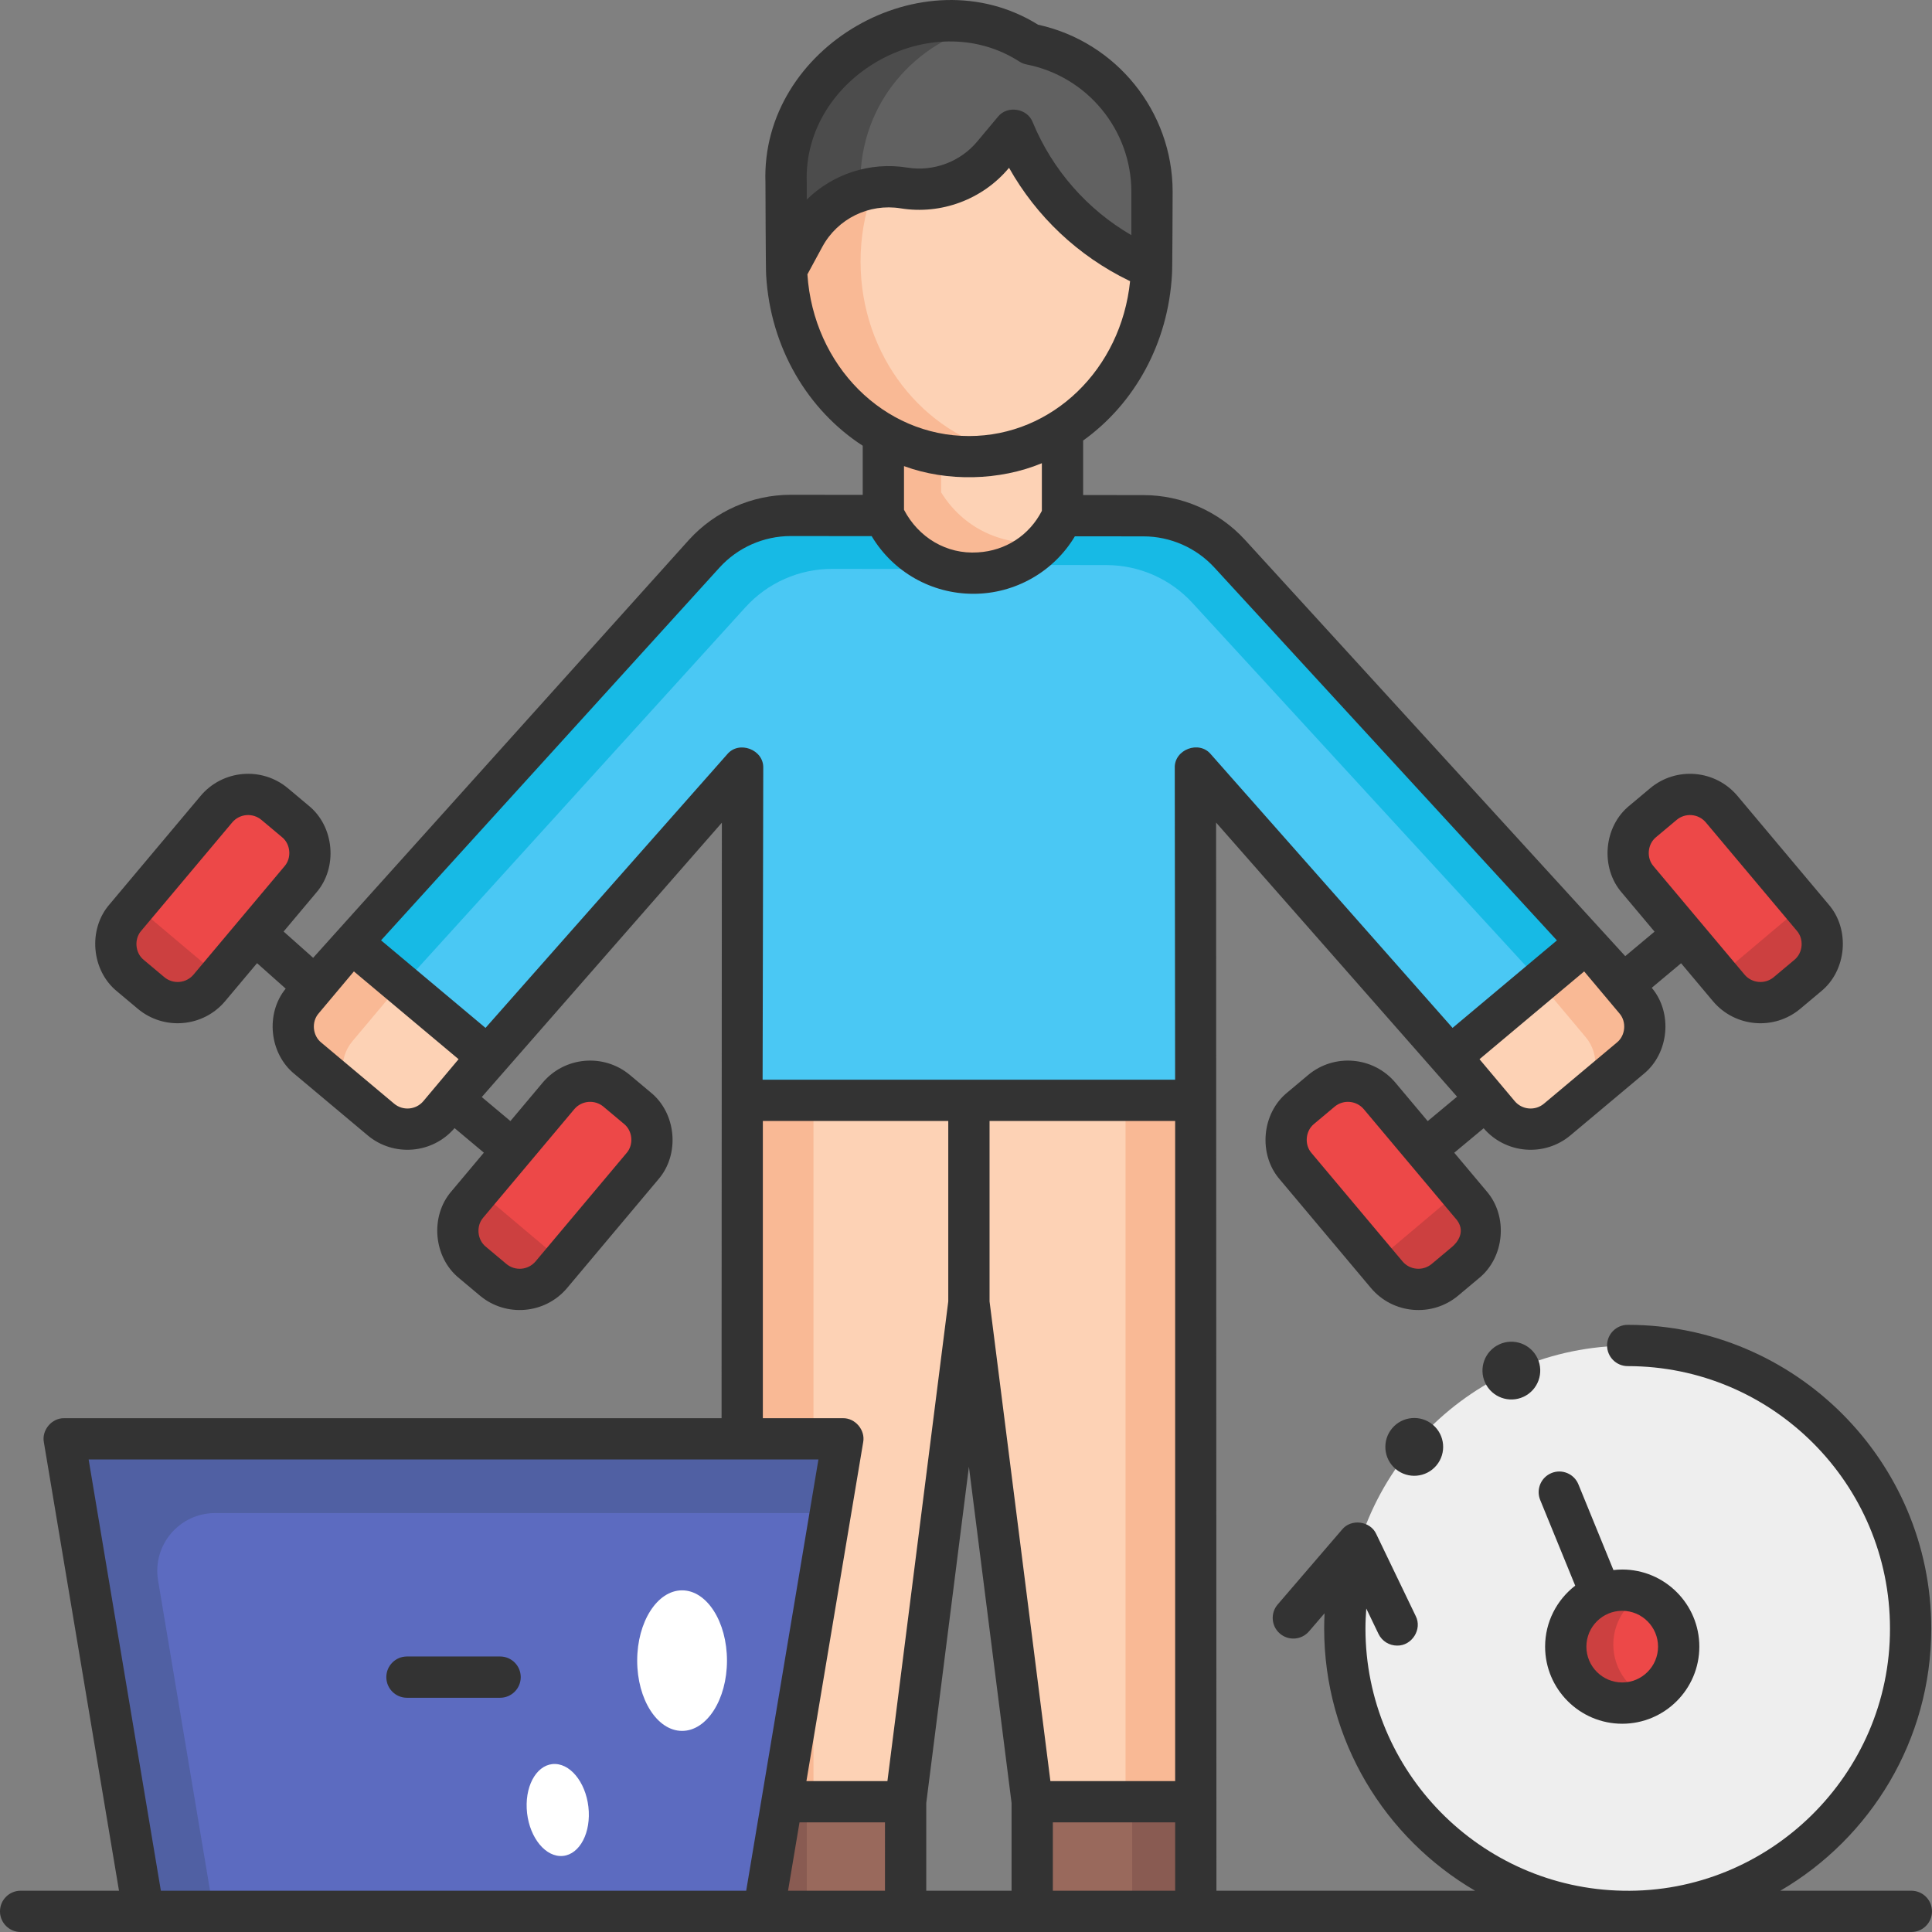 <svg id="Layer_1" enable-background="new 0 0 468 468" height="512" viewBox="0 0 468 468" width="512" xmlns="http://www.w3.org/2000/svg"><rect x="0" y="0" width="468" height="468" fill="#808080" stroke="none"/><g><g><g><g><g><path d="m289.646 266.51v170.11h-39.614l-15.197-120.897v-49.213z" fill="#fdd2b5"/><path d="m272.646 266.51h17v170.11h-17z" fill="#f9b995"/></g><g><path d="m250.032 436.62h39.613v26.56h-39.613z" fill="#99695c" transform="matrix(-1 0 0 -1 539.677 899.8)"/><path d="m274.258 436.62h15.387v26.56h-15.387z" fill="#895b52"/></g></g><g><g><path d="m180.05 266.51v170.11h39.613l15.172-120.897v-49.213z" fill="#fdd2b5"/><path d="m180.05 266.51h17v170.11h-17z" fill="#f9b995"/></g><g><path d="m180.05 436.62h39.613v26.56h-39.613z" fill="#99695c"/><path d="m180.05 436.62h15.387v26.56h-15.387z" fill="#895b52"/></g></g></g><g><g><g><path d="m119.445 309.979-4.973-4.17c-4.24-3.556-4.793-9.873-1.235-14.11l22.037-26.247c3.558-4.237 9.879-4.79 14.119-1.234l4.973 4.17c4.24 3.555 4.793 9.873 1.235 14.11l-22.037 26.247c-3.558 4.236-9.879 4.789-14.119 1.234z" fill="#ed4848"/><path d="m113.237 291.698c-3.558 4.237-3.005 10.555 1.235 14.11l4.973 4.17c4.24 3.555 10.561 3.003 14.119-1.234l2.649-3.155-20.279-17.102z" fill="#cc4040"/></g><g><path d="m36.445 240.979-4.973-4.17c-4.24-3.555-4.793-9.873-1.235-14.11l22.037-26.247c3.558-4.237 9.879-4.79 14.119-1.234l4.973 4.17c4.24 3.555 4.793 9.873 1.235 14.11l-22.037 26.247c-3.558 4.236-9.879 4.789-14.119 1.234z" fill="#ed4848"/><path d="m30.237 222.698c-3.558 4.237-3.005 10.555 1.235 14.11l4.973 4.17c4.24 3.555 10.561 3.003 14.119-1.234l2.649-3.155-20.279-17.102z" fill="#cc4040"/></g><g><path d="m92.263 271.155-17.666-14.815c-4.24-3.555-4.793-9.873-1.235-14.11l11.749-13.993 33.02 27.69-11.749 13.993c-3.558 4.238-9.879 4.79-14.119 1.235z" fill="#fdd2b5"/><path d="m86.597 266.34c-4.24-3.556-4.793-9.873-1.235-14.11l11.718-13.956-11.969-10.037-11.749 13.993c-3.558 4.237-3.005 10.554 1.235 14.11l17.666 14.815c.248.208.504.399.765.579z" fill="#f9b995"/></g></g><g><g><path d="m350.033 309.979 4.973-4.17c4.24-3.556 4.793-9.873 1.235-14.11l-22.037-26.247c-3.558-4.237-9.879-4.79-14.119-1.234l-4.973 4.17c-4.24 3.555-4.793 9.873-1.235 14.11l22.037 26.247c3.558 4.236 9.879 4.789 14.119 1.234z" fill="#ed4848"/><path d="m356.241 291.698c3.558 4.237 3.005 10.555-1.235 14.11l-4.973 4.17c-4.24 3.555-10.561 3.003-14.119-1.234l-2.649-3.155 20.279-17.102z" fill="#cc4040"/></g><g><path d="m433.033 240.979 4.973-4.17c4.24-3.555 4.793-9.873 1.235-14.11l-22.037-26.247c-3.558-4.237-9.879-4.79-14.119-1.234l-4.973 4.17c-4.24 3.555-4.793 9.873-1.235 14.11l22.037 26.247c3.558 4.236 9.879 4.789 14.119 1.234z" fill="#ed4848"/><path d="m439.241 222.698c3.558 4.237 3.005 10.555-1.235 14.11l-4.973 4.17c-4.24 3.555-10.561 3.003-14.119-1.234l-2.649-3.155 20.279-17.102z" fill="#cc4040"/></g><g><path d="m377.209 271.155 17.666-14.815c4.24-3.555 4.793-9.873 1.235-14.11l-11.749-13.993-33.02 27.69 11.749 13.993c3.558 4.238 9.879 4.79 14.119 1.235z" fill="#fdd2b5"/><path d="m396.11 242.23-11.749-13.993-11.476 9.624 11.225 13.369c3.558 4.237 3.005 10.554-1.235 14.11l-9.221 7.733c1.266-.38 2.478-1.015 3.555-1.918l17.666-14.815c4.24-3.555 4.792-9.873 1.235-14.11z" fill="#f9b995"/></g></g><g><g><path d="m277.021 124.881-19.645-.021v-34.458h-43.392v34.425l-22.402-.026c-7.994-.009-15.619 3.361-20.991 9.278l-85.48 94.157 33.02 27.69 61.758-69.927.132 80.509h109.62l-.07-80.525 61.771 69.942 33.02-27.69-86.523-94.2c-5.353-5.825-12.903-9.146-20.818-9.154z" fill="#4ac8f4"/><g fill="#17bae5"><path d="m248.375 102.402v34.458l19.645.021c7.915.008 15.465 3.329 20.817 9.157l84.213 91.684 11.31-9.485-86.523-94.2c-5.353-5.827-12.902-9.148-20.817-9.157l-19.645-.021v-34.457h-43.392v12z"/><path d="m180.59 147.08c5.372-5.917 12.997-9.287 20.991-9.278l22.402.026v-34.426h33.392v-13h-43.392v34.426l-22.402-.026c-7.994-.009-15.619 3.361-20.991 9.278l-85.48 94.157 12.378 10.38z"/></g></g><g><path d="m257.557 124.86h-.182v-34.458h-43.392v33.88c10.108 16.315 33.52 16.067 43.574.578z" fill="#fdd2b5"/><path d="m227.983 119.282v-28.88h-14v33.88c8.377 13.521 25.884 15.656 37.36 7.178-8.877.477-17.993-3.516-23.36-12.178z" fill="#f9b995"/></g></g><g><g><ellipse cx="234.736" cy="63.335" fill="#fdd2b5" rx="44.276" ry="47.24"/><path d="m208.46 63.335c0-22.799 15.139-41.824 35.276-46.261-2.906-.64-5.916-.979-9-.979-24.453 0-44.276 21.15-44.276 47.24s19.823 47.24 44.276 47.24c3.084 0 6.094-.338 9-.979-20.137-4.436-35.276-23.461-35.276-46.261z" fill="#f9b995"/></g><g><path d="m194.812 57.326-4.394 8.11v-21.332c0-30.361 33.166-49.104 59.216-33.464 17.095 3.363 29.42 18.337 29.42 35.743v18.687l-3.362-1.631c-13.639-6.615-24.368-17.995-30.151-31.98l-5.003 5.983c-5.26 6.291-13.459 9.344-21.565 8.03-9.762-1.583-19.458 3.175-24.161 11.854z" fill="#616161"/><g><path d="m208.418 44.104c0-19.403 13.551-34.042 30.127-38.013-23.486-5.674-48.127 11.843-48.127 38.013v21.332l4.394-8.11c2.963-5.469 7.91-9.375 13.606-11.125z" fill="#4c4c4c"/></g></g></g></g></g><g><g><path d="m184.987 463h-150.252l-19.174-114.481h188.599z" fill="#5c6bc0"/><path d="m52.101 366.519h149.044l3.015-18h-188.598l19.173 114.481h16.985l-13.427-80.168c-1.429-8.537 5.153-16.313 13.808-16.313z" fill="#5060a3"/></g><path d="m121.14 411.261h-22.558c-2.762 0-5-2.238-5-5s2.238-5 5-5h22.558c2.762 0 5 2.238 5 5s-2.239 5-5 5z" fill="#333"/></g><g><circle cx="394.634" cy="394.465" fill="#eee" r="68.5"/><g fill="#333"><ellipse cx="366.091" cy="332.25" rx="6.998" ry="6.998" transform="matrix(.906 -.423 .423 .906 -106.115 185.846)"/><ellipse cx="342.527" cy="350.399" rx="7" ry="7" transform="matrix(.643 -.766 .766 .643 -146.067 387.558)"/></g><g><g><ellipse cx="392.634" cy="398.374" fill="#ed4848" rx="13.821" ry="13.872" transform="matrix(.927 -.375 .375 .927 -120.68 176.177)"/><path d="m391.82 403.553c-2.752-6.815.286-14.513 6.786-17.655-3.386-1.635-7.412-1.905-11.166-.387-7.077 2.861-10.488 10.938-7.62 18.042 2.869 7.104 10.931 10.543 18.008 7.683.288-.116.559-.254.834-.387-2.997-1.447-5.495-3.961-6.842-7.296z" fill="#cc4040"/></g></g></g><g fill="#fff"><ellipse cx="165.225" cy="402.262" rx="10.875" ry="17.024"/><path d="m142.622 438.792c.298 6.155-2.825 10.99-6.977 10.8s-7.759-5.333-8.057-11.488 2.825-10.99 6.977-10.8c4.152.189 7.759 5.333 8.057 11.488z"/></g><g fill="#333"><path d="m463 458.001h-31.734c21.842-12.762 36.557-36.448 36.557-63.526 0-40.557-32.986-73.552-73.531-73.552-2.762 0-5 2.238-5 5s2.238 5 5 5c35.031 0 63.531 28.51 63.531 63.553.07 35.45-29.355 64.214-64.646 63.526-34.516-.6-62.415-28.856-62.415-63.526 0-1.617.083-3.226.205-4.829l2.955 6.141c.861 1.789 2.648 2.833 4.51 2.833 3.575.077 6.146-3.958 4.502-7.168l-9.545-19.838c-1.422-3.192-6.103-3.81-8.298-1.091l-15.587 18.137c-1.8 2.094-1.562 5.25.533 7.05 2.092 1.801 5.251 1.561 7.051-.533l3.77-4.386c-.061 1.225-.096 2.453-.096 3.684 0 27.078 14.714 50.764 36.556 63.526h-62.654l-.079-258.744 58.367 66.396-7.11 5.922-7.816-9.307c-5.323-6.34-14.815-7.17-21.16-1.85l-4.972 4.169c-6.295 5.059-7.172 15.079-1.853 21.154l22.037 26.243c5.345 6.365 14.85 7.151 21.161 1.85l4.973-4.17c6.293-5.059 7.171-15.078 1.852-21.153l-7.791-9.278 7.118-5.929c5.367 6.238 14.772 6.969 21.031 1.712l17.666-14.812c6.211-4.993 7.161-14.839 2.025-20.925l7.109-5.944 7.709 9.181c5.344 6.361 14.848 7.149 21.159 1.85 0-.001.001-.001.001-.001l4.973-4.17c6.293-5.059 7.172-15.078 1.852-21.153l-22.037-26.243c-5.324-6.34-14.817-7.171-21.159-1.85l-4.975 4.17c-6.294 5.057-7.171 15.079-1.852 21.152l7.898 9.406-7.098 5.935-92.173-100.907c-6.28-6.835-15.208-10.762-24.495-10.772l-14.65-.016v-13.207c12.336-8.828 20.643-23.449 21.527-40.369.098-.392.152-19.895.152-19.895 0-19.445-13.656-36.323-32.597-40.465-27.872-17.331-67.186 5.335-66.039 38.187 0 0 .071 22.169.174 22.569 1.044 17.575 10.132 32.642 23.391 41.235v11.901l-17.396-.02h-.037c-9.373 0-18.361 3.977-24.662 10.915l-91.032 101.247-7.155-6.365 7.877-9.38c5.319-6.075 4.443-16.096-1.853-21.153l-4.973-4.17c-6.343-5.319-15.836-4.492-21.16 1.85l-22.037 26.243c-5.32 6.076-4.441 16.094 1.852 21.153l4.973 4.17s.001 0 .001.001c6.311 5.298 15.815 4.511 21.159-1.851l7.728-9.203 6.936 6.17c-4.97 6.094-3.956 15.787 2.18 20.721l17.666 14.812c6.271 5.268 15.701 4.522 21.063-1.746l7.097 5.95-7.802 9.291c-5.32 6.076-4.442 16.095 1.853 21.153l4.974 4.17c6.309 5.301 15.815 4.514 21.159-1.85l22.037-26.243c5.32-6.074 4.442-16.096-1.852-21.153l-4.973-4.17c-6.345-5.319-15.836-4.49-21.16 1.85l-7.805 9.295-6.937-5.816 58.158-66.46-.07 144.251h-159.23c-3.001-.071-5.497 2.878-4.932 5.826l18.197 108.638h-23.827c-2.762 0-5 2.238-5 5s2.238 5 5 5h458c2.762 0 5-2.238 5-5s-2.238-4.999-5-4.999zm-110.594-163.062c3.114 3.264.407 6.202-.619 7.063l-4.973 4.169c-2.121 1.778-5.296 1.503-7.077-.618l-22.037-26.243c-1.776-2.03-1.484-5.372.619-7.063l4.973-4.169c2.11-1.772 5.289-1.508 7.076.618zm48.146-85.099c-1.777-2.028-1.481-5.371.618-7.061l4.975-4.17c2.11-1.773 5.289-1.51 7.076.618l22.037 26.243c1.776 2.03 1.483 5.373-.619 7.063l-4.973 4.17c-2.122 1.777-5.296 1.5-7.076-.618zm-353.67 26.244c-1.78 2.121-4.954 2.396-7.076.619l-4.973-4.17c-2.102-1.69-2.395-5.033-.619-7.063l22.037-26.243c1.78-2.12 4.952-2.396 7.077-.618l4.973 4.17c2.101 1.69 2.396 5.032.619 7.062zm92.222 32.612c1.787-2.128 4.966-2.389 7.076-.618l4.974 4.17c2.102 1.69 2.394 5.033.618 7.062l-22.037 26.243c-1.78 2.12-4.954 2.398-7.076.618 0 0 0 0-.001 0l-4.973-4.169c-2.101-1.69-2.396-5.034-.619-7.063zm253.177-23.218c1.777 2.029 1.482 5.373-.619 7.063l-17.666 14.812c-2.122 1.778-5.297 1.501-7.077-.618l-8.531-10.16 25.357-21.261zm-196.863-201.311c-.887-25.69 30.09-43.157 51.643-29.173.496.298 1.04.507 1.608.619 14.709 2.893 25.385 15.86 25.385 30.832v10.521c-10.726-6.245-19.124-15.824-23.893-27.353-1.292-3.404-6.193-4.165-8.456-1.296l-5.003 5.983c-4.108 4.912-10.595 7.327-16.929 6.3-9.038-1.463-18.056 1.558-24.355 7.756zm.164 22.293 3.627-6.693c3.686-6.802 11.302-10.539 18.965-9.298 9.8 1.589 19.839-2.151 26.2-9.757l.052-.063c6.642 11.811 16.751 21.366 29.084 27.346l.238.115c-2.173 21.278-18.765 37.516-39.011 37.516-20.73.002-37.691-17.099-39.155-39.166zm56.793 45.744v11.549c-3.051 5.927-8.775 9.665-15.512 10.055-7.595.507-14.375-3.62-17.881-10.316v-10.583c10.425 3.843 23.185 3.552 33.393-.705zm-149.822 154.531c-1.78 2.121-4.955 2.396-7.077.618l-17.666-14.812c-2.101-1.69-2.396-5.033-.619-7.063l8.536-10.164 25.357 21.261zm-63.586 191.266-17.498-104.465h176.784l-17.498 104.465zm175.406 0h-23.478l2.709-16.171.064-.385h20.705zm-19.03-26.555 13.749-82.083c.565-2.948-1.931-5.897-4.932-5.826h-19.37v-71.998h44.915v43.711l-14.738 116.195h-19.624zm49.695 26.555h-20.665v-21.243l10.333-81.463 10.333 81.463v21.243zm39.627 0h-29.627v-16.556h29.627zm0-26.555h-30.221l-14.738-116.195v-43.711h44.959zm-.095-245.414.086 75.508h-99.926l.158-75.488c.159-4.475-5.898-6.772-8.747-3.32l-58.532 66.264-25.301-21.213 81.982-90.294c4.409-4.855 10.698-7.638 17.259-7.638h.025l19.573.022.02.032c5.22 8.7 14.529 13.933 24.591 13.933 10.124.028 19.516-5.357 24.615-13.926l16.641.017c6.499.007 12.747 2.755 17.141 7.538l82.985 90.334-25.277 21.194-58.545-66.279c-2.848-3.451-8.901-1.156-8.748 3.316z"/><path d="m392.96 380.196c-.72 0-1.428.051-2.127.13l-8.487-20.765c-1.043-2.556-3.962-3.782-6.52-2.736-2.556 1.044-3.781 3.963-2.736 6.519l8.484 20.757c-4.426 3.419-7.293 8.761-7.293 14.773 0 10.299 8.38 18.678 18.68 18.678s18.68-8.379 18.68-18.678-8.381-18.678-18.681-18.678zm0 27.357c-4.786 0-8.68-3.893-8.68-8.679s3.894-8.679 8.68-8.679 8.68 3.893 8.68 8.679-3.894 8.679-8.68 8.679z"/></g></g></svg>